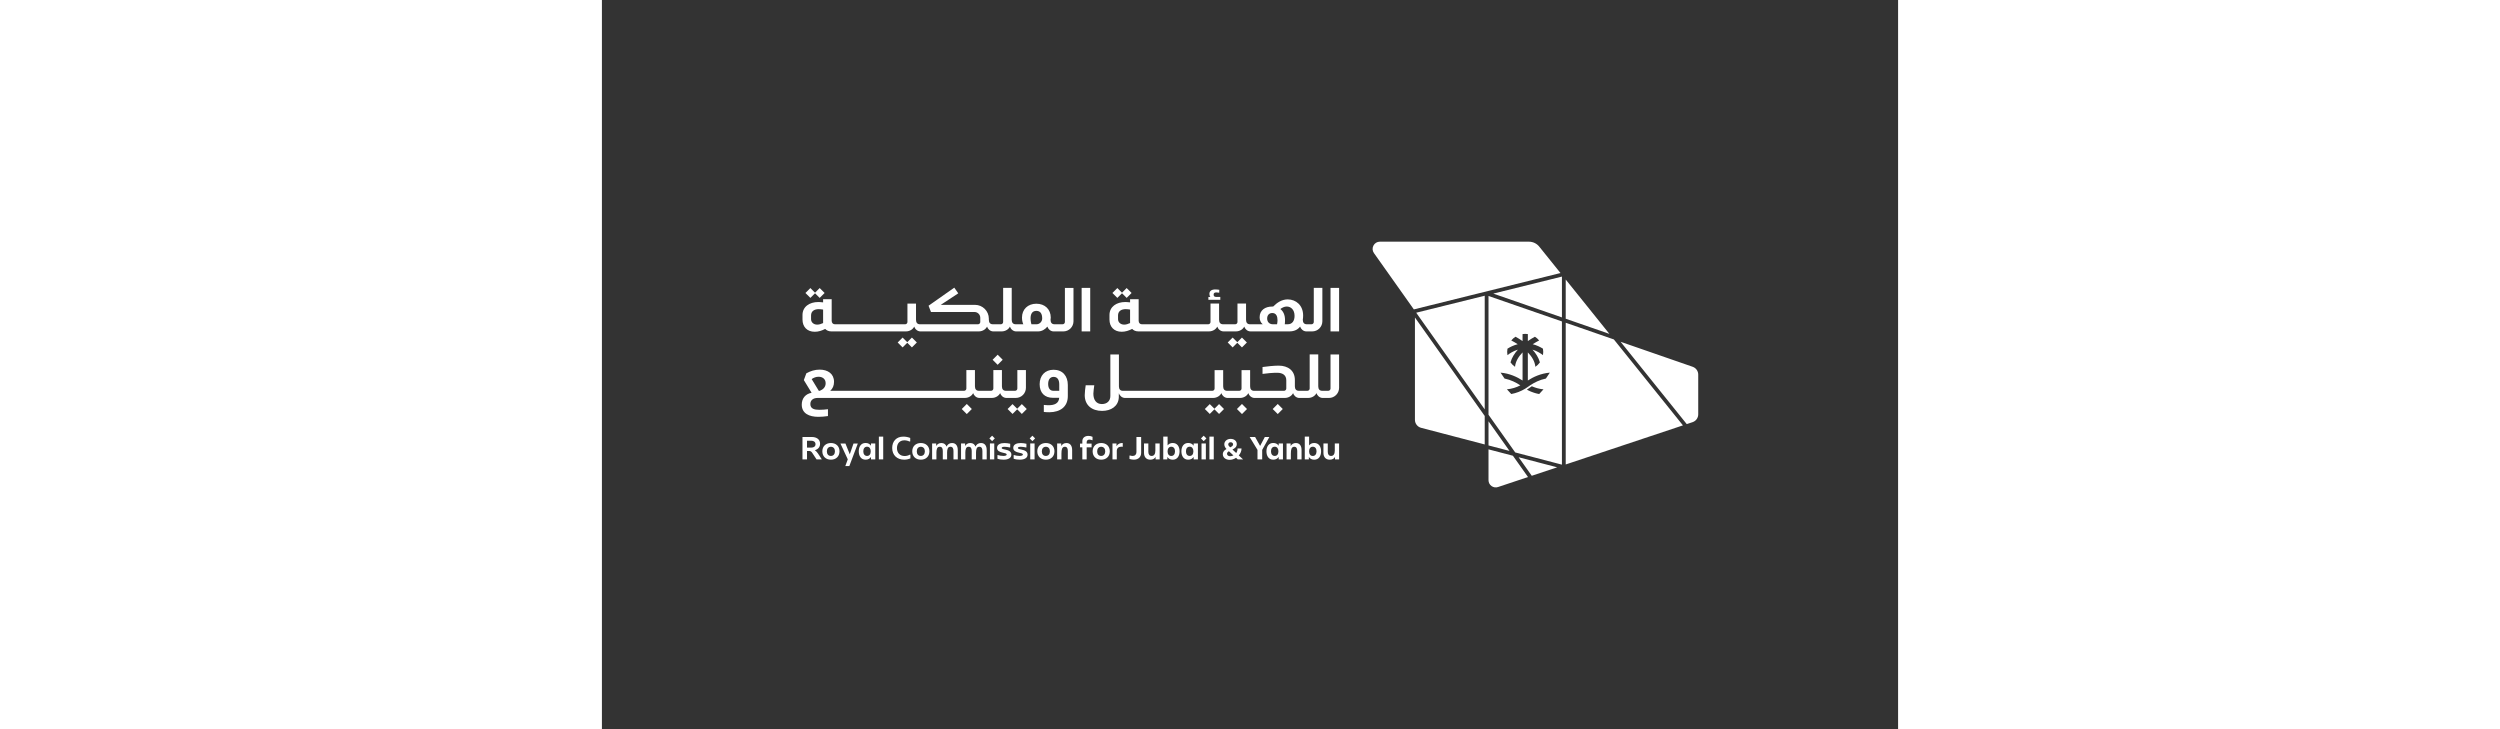 <?xml version="1.0" encoding="UTF-8"?>
<svg id="Layer_1" data-name="Layer 1" xmlns="http://www.w3.org/2000/svg" viewBox="0 0 1920 1080" width="154.3" height="45">
  <rect x="0" y="0" width="1920" height="1080" fill="#333333" stroke="none"/>
  <defs>
    <style>
      .cls-1 {
        fill: #fff;
        stroke-width: 0px;
      }
    </style>
  </defs>
  <polygon class="cls-1" points="941.17 506.91 934.29 500.01 926.97 507.32 934.29 514.63 941.17 507.73 948.07 514.63 955.38 507.32 948.07 500.01 941.17 506.91"/>
  <polygon class="cls-1" points="770.4 434.39 777.3 441.28 784.6 433.98 777.3 426.68 770.4 433.58 763.51 426.68 756.2 433.98 763.51 441.28 770.4 434.39"/>
  <path class="cls-1" d="M916.01,439.84h-6c-3.09,0-3.88-1.5-3.88-3.44,0-2.21,1.14-3.25,4.15-3.25,1.14,0,2.64.18,4.15.45l.09-4.34c-2.02-.26-4.06-.53-5.82-.53-5.56,0-8.83,2.21-8.83,6.71,0,1.68.45,3.26,1.5,4.41h-3v4.23h17.65v-4.23Z"/>
  <path class="cls-1" d="M770,491.42c5.29,0,10.41-1.58,15.43-4.23,2.21,2.38,5.39,3.71,9.27,3.71h104.38c6.24,0,10.69-3.5,12.46-7.12,1.13,3.59,4.71,7.12,9.23,7.12h18.24c6.24,0,10.69-3.5,12.47-7.12,1.13,3.59,4.7,7.12,9.23,7.12h57.54c7.38,0,12.63-2.64,15.98-7.17v.05c1.13,3.59,4.7,7.12,9.23,7.12h8.72c8.29,0,15.01-6.71,15.01-15.01v-49.44h-12.7v50.48c0,1.88-1.52,3.4-3.4,3.4h-6.91c-4.06,0-5.95-2.52-5.95-6.66h-.02c.33-1.97.5-4.06.5-6.28,0-15.18-10.5-23.81-22.76-23.92-8.83,0-15.75,4.7-21.66,10.62h-1.6c-9.88,0-18.42,5.13-18.42,15.8,0,4.05,1.35,7.89,4.61,10.44h-18.79c-4.06,0-5.95-2.52-5.95-6.66v-24.02h-12.7v27.28c0,1.88-1.52,3.4-3.4,3.4h-17.88c-4.06,0-5.96-2.52-5.96-6.66v-24.02h-12.7v27.28c0,1.88-1.52,3.4-3.39,3.4h-98.19c-3,0-4.85-2.11-4.85-5.19v-31.92h-12.7v4.67c-2.48-.26-4.78-.53-7.06-.53-13.08,0-23.47,6.94-23.47,19.24v6.66c0,10.85,6.79,18.16,18.18,18.16M1014.44,454.05c6.09,0,11.56,4.67,11.56,13.84,0,7.16-3.26,12.44-10.07,12.44h-4.41c.28-2.11.36-4.14.36-6.16,0-7.33-2.38-12.98-6.96-16.42,2.82-2.02,5.82-3.7,9.52-3.7M993,463.66c5.9,0,7.76,5.03,7.76,10.68,0,2.12-.26,3.97-.7,6h-6.09c-5.3,0-8.56-3.43-8.56-8.55,0-4.67,2.73-8.12,7.6-8.12M764.51,467.29c0-6.44,4.91-9.36,11.35-9.36,2.12,0,4.19.27,6.49.62v20.01c-2.93,1.33-5.78,2.3-8.68,2.3-5.48,0-9.15-3.51-9.15-8.11v-5.46Z"/>
  <rect class="cls-1" x="1079.28" y="426.45" width="12.7" height="64.46"/>
  <polygon class="cls-1" points="615.13 605.46 608.23 598.57 600.93 605.87 608.23 613.18 615.13 606.28 622.02 613.18 629.33 605.87 622.02 598.57 615.13 605.46"/>
  <path class="cls-1" d="M669.05,547.71c-12.79,0-20.64,8.74-20.64,21.45s7.42,20.11,19.68,20.11h9.27c-.53,8.39-7.15,10.98-15.63,10.98-2.47,0-4.67-.17-7.14-.44v10.4c2.99.27,5.64.53,8.38.45,15.96-.17,27.17-8.12,27.17-23.91v-16.51c0-13.32-7.76-22.54-21.09-22.54M677.44,578.9h-8.65c-5.55,0-7.77-4.58-7.77-10.06,0-5.83,2.39-10.59,8.12-10.59,6.01,0,8.3,5.02,8.3,10.94v9.71Z"/>
  <polygon class="cls-1" points="593.67 532.9 586.19 525.42 578.73 532.9 586.19 540.38 593.67 532.9"/>
  <polygon class="cls-1" points="533 605.87 540.47 613.35 547.94 605.87 540.47 598.39 533 605.87"/>
  <path class="cls-1" d="M610.06,589.45h3.01c8.29,0,15.01-6.71,15.01-15.01v-26.24h-12.7v27.28c0,1.87-1.52,3.4-3.4,3.4h-13.48c-4.07,0-5.96-2.52-5.96-6.67v-24.01h-12.7v27.28c0,1.87-1.52,3.4-3.4,3.4h-17.91c-4.07,0-5.96-2.52-5.96-6.67v-24.01h-12.7v27.28c0,1.87-1.52,3.4-3.4,3.4h-198.27c3.7-3.18,5.64-7.77,5.64-13.32,0-11.92-9.17-18.06-21.25-18.06-7.16,0-13.51,2.02-19.77,5.46l-3.7,10.03,11.48,18.79c-8.91,1.68-14.57,8.12-14.57,17.56,0,13.23,11.21,18.09,24.54,18.09,4.94,0,9.35-.44,14.28-1.14v-10.15c-4.32.53-8.47.88-12.87.88-7.06,0-13.23-1.44-13.23-8.49,0-6.09,4.67-9.09,10.76-9.09h217.96c6.22,0,10.69-3.5,12.46-7.13,1.13,3.6,4.7,7.13,9.23,7.13h18.28c6.22,0,10.69-3.5,12.46-7.13,1.13,3.6,4.7,7.13,9.23,7.13h10.94ZM322.77,578.89h-1.5l-10.59-17.39c3.09-2.02,6.34-3.43,10.24-3.43,5.9,0,10.49,3.34,10.49,9.61,0,5.65-3.61,9.18-8.64,11.21"/>
  <polygon class="cls-1" points="993.6 605.87 1001.08 613.35 1008.54 605.87 1001.08 598.39 993.6 605.87"/>
  <polygon class="cls-1" points="940.61 605.87 948.09 613.35 955.56 605.87 948.09 598.39 940.61 605.87"/>
  <path class="cls-1" d="M1079.28,575.49c0,1.87-1.52,3.4-3.4,3.4h-8.81c-4.07,0-5.96-2.52-5.96-6.67v-47.21h-12.7v50.48c0,1.87-1.52,3.4-3.4,3.4h-12.59c-4.06,0-5.95-2.52-5.95-6.67v-9.35c0-13.94-10.15-21.26-24.01-21.26-6.34,0-17.71,1.08-23.89,2.06v10.19c5.56-.88,16.22-1.77,21.86-1.68,7.68,0,13.33,3.44,13.33,11.02v12.3c0,1.87-1.52,3.4-3.39,3.4h-44.23c-4.06,0-5.95-2.52-5.95-6.67v-24.01h-12.71v27.28c0,1.87-1.51,3.4-3.39,3.4h-17.87c-4.07,0-5.96-2.52-5.96-6.67v-24.01h-12.7v27.28c0,1.87-1.52,3.4-3.39,3.4h-132.36c-4.07,0-5.96-2.52-5.96-6.67v-47.21h-12.7v61.57c0,7.5-5.13,11.91-12.54,11.91-8.21,0-12.62-6.08-12.62-15.34,0-3.1.83-8.38,1.35-12.54h-12.71c-.62,4.51-1.43,10.23-1.43,14.73,0,15,10.76,23.29,25.68,23.29,13.41,0,24.04-6.98,24.79-19.68.08-1.35.07-4.2.04-6.49,1.18,3.55,4.72,6.99,9.18,6.99h130.26c6.22,0,10.69-3.5,12.46-7.13,1.13,3.6,4.7,7.13,9.23,7.13h18.24c6.24,0,10.69-3.5,12.46-7.13,1.13,3.6,4.71,7.13,9.23,7.13h44.6c6.22,0,10.69-3.5,12.46-7.13,1.13,3.6,4.7,7.13,9.23,7.13h12.95c6.22,0,10.69-3.5,12.46-7.13,1.13,3.6,4.7,7.13,9.23,7.13h9.28c8.29,0,15.01-6.71,15.01-15.01v-49.44h-12.7v50.48Z"/>
  <polygon class="cls-1" points="907.3 605.46 900.4 598.57 893.1 605.87 900.4 613.18 907.3 606.28 914.19 613.18 921.5 605.87 914.19 598.57 907.3 605.46"/>
  <polygon class="cls-1" points="315.69 434.39 322.58 441.28 329.89 433.98 322.58 426.68 315.69 433.58 308.79 426.68 301.48 433.98 308.79 441.28 315.69 434.39"/>
  <rect class="cls-1" x="710.61" y="426.45" width="12.7" height="64.46"/>
  <path class="cls-1" d="M685.81,476.94c0,1.87-1.52,3.4-3.4,3.4h-11.89c-4.08,0-5.96-2.52-5.96-6.67h-.01c.21-1.1.32-2.19.32-3.23,0-12.28-8.72-20.55-21.31-20.55s-21.31,8.27-21.31,20.55c0,5.07,1.36,8.58,1.97,9.9h-11.22c-4.06,0-5.96-2.52-5.96-6.67v-47.21h-12.7v50.48c0,1.87-1.51,3.4-3.38,3.4h-11.84c-4.07,0-5.96-2.52-5.96-6.67v-1.59c0-11.32-9.19-20.5-20.5-20.5h-50.73l25.93-17.07-5.9-8.42-38.1,26.78,3.58,9.28h64.45c4.73,0,8.58,3.84,8.58,8.58v6.22c0,1.88-1.52,3.4-3.41,3.4h-85.82c-4.06,0-5.96-2.52-5.96-6.67v-24.01h-12.7v27.28c0,1.87-1.52,3.4-3.4,3.4h-103.97c-3,0-4.85-2.11-4.85-5.2v-31.92h-12.7v4.68c-2.47-.26-4.78-.53-7.06-.53-13.08,0-23.47,6.93-23.47,19.23v6.66c0,10.85,6.79,18.17,18.18,18.17,5.29,0,10.41-1.58,15.43-4.23,2.21,2.38,5.39,3.71,9.27,3.71h110.16c6.24,0,10.69-3.5,12.46-7.13,1.13,3.6,4.71,7.13,9.23,7.13h86.2c6.22,0,10.69-3.5,12.46-7.13,1.13,3.6,4.7,7.13,9.23,7.13h12.2c6.24,0,10.69-3.5,12.46-7.13,1.13,3.6,4.71,7.13,9.23,7.13h32.35c5.79,0,10.57-3,13.89-7.13,1.13,3.6,4.7,7.13,9.23,7.13h14.42c8.29,0,15.02-6.73,15.02-15.02v-49.43h-12.71v50.48ZM327.63,478.57c-2.93,1.33-5.78,2.3-8.68,2.3-5.48,0-9.15-3.51-9.15-8.12v-5.45c0-6.44,4.92-9.36,11.35-9.36,2.12,0,4.19.27,6.49.62v20.01ZM652.16,471.81c0,4.7-3.82,8.53-8.53,8.53h-7.39s-1.29-3.93-1.29-8.67c0-6.62,2.44-11.14,8.54-11.21h.12c6.12.07,8.55,4.59,8.55,11.21v.14Z"/>
  <polygon class="cls-1" points="452.3 507.73 459.19 514.62 466.5 507.31 459.19 500.01 452.3 506.91 445.4 500.01 438.1 507.31 445.4 514.62 452.3 507.73"/>
  <path class="cls-1" d="M317.93,680.49l-6.55-9.94c-1.06-1.56-2.45-2.54-4.31-2.54h-3.25v12.47h-6.73v-33.18h13.73c6.85,0,12.34,3.22,12.34,9.94,0,5.03-3.04,8.33-7.73,9.63,1.85,1.32,3.29,2.87,4.56,4.78l5.75,8.84h-7.81ZM310.19,663.03c3.46,0,6.33-1.69,6.21-5.2-.13-3.37-2.87-4.98-6.21-4.98h-6.38v10.19h6.38Z"/>
  <path class="cls-1" d="M351.94,668.53c0,7.56-5.19,12.43-12.75,12.38-7.56,0-12.68-4.86-12.68-12.38s5.19-12.25,12.71-12.3c7.53,0,12.72,4.78,12.72,12.3M345.18,668.53c0-3.84-2.11-6.76-6-6.76s-5.96,2.96-5.96,6.85,2.07,6.76,5.96,6.76,6-2.96,6-6.85"/>
  <polygon class="cls-1" points="360.73 656.95 367.15 672.92 372.69 656.95 379.07 656.95 366.48 690.41 360.53 690.41 364.19 680.4 353.3 656.95 360.73 656.95"/>
  <path class="cls-1" d="M404.93,656.86v23.63h-6.33v-3.63c-1.69,2.49-4.31,4.06-7.99,4.06-6.85,0-10.14-5.5-10.14-12.38s3.25-12.38,10.14-12.38c3.68,0,6.3,1.57,7.99,4.1v-3.38h6.33ZM398.21,668.57v-.13c-.04-3.71-1.77-6.76-5.5-6.76s-5.5,3.05-5.5,6.8,1.74,6.89,5.54,6.89,5.45-3.04,5.45-6.8"/>
  <rect class="cls-1" x="410.26" y="646.76" width="6.42" height="33.72"/>
  <path class="cls-1" d="M456.7,648.71v4.98l-.51.42c-2.7-1.1-5.32-1.86-8.11-1.86-6.98,0-11.03,4.69-11.03,11.54s4.31,11.71,11.37,11.71c2.83,0,5.5-.76,8.03-2.15l.54.42v5.23c-3,1.23-5.95,1.9-9.21,1.9-10.61,0-17.79-6.68-17.79-17.32,0-10.01,6.29-16.82,16.36-16.82,3.63,0,7.01.6,10.35,1.95"/>
  <path class="cls-1" d="M485.13,668.53c0,7.56-5.19,12.43-12.75,12.38-7.57,0-12.68-4.86-12.68-12.38s5.19-12.25,12.71-12.3c7.53,0,12.72,4.78,12.72,12.3M478.38,668.53c0-3.84-2.11-6.76-6-6.76s-5.96,2.96-5.96,6.85,2.07,6.76,5.96,6.76,6-2.96,6-6.85"/>
  <path class="cls-1" d="M527.14,666.54v13.94h-6.38v-12.3c0-3.46-.94-6.42-4.53-6.42-4.02,0-4.78,3.85-4.9,8.12v10.6h-6.39v-12.3c0-3.46-.92-6.42-4.52-6.42-4.02,0-4.78,3.85-4.91,8.12v10.6h-6.38v-23.61h6.04v3.8c1.52-2.7,4.06-4.43,7.69-4.43,4.02,0,6.51,2.11,7.65,5.28,1.48-3.17,4.14-5.28,8.15-5.28,5.92,0,8.46,4.56,8.46,10.31"/>
  <path class="cls-1" d="M569.99,666.54v13.94h-6.38v-12.3c0-3.46-.94-6.42-4.53-6.42-4.02,0-4.78,3.85-4.9,8.12v10.6h-6.39v-12.3c0-3.46-.92-6.42-4.52-6.42-4.02,0-4.78,3.85-4.91,8.12v10.6h-6.38v-23.61h6.04v3.8c1.52-2.7,4.06-4.43,7.69-4.43,4.02,0,6.51,2.11,7.65,5.28,1.48-3.17,4.14-5.28,8.15-5.28,5.92,0,8.46,4.56,8.46,10.31"/>
  <path class="cls-1" d="M604.81,657.33v5.28l-.34.26c-2.79-.6-5.45-1.06-7.9-1.06s-4.4.41-4.4,1.73c0,1.6,2.92,1.9,5.58,2.49,4.72,1.01,8.78,2.74,8.78,7.43,0,5.29-5.23,7.44-11.49,7.44-3.17,0-6.17-.34-9.13-1.39v-5.25l.34-.25c2.75.85,5.45,1.35,8.41,1.35,2.36,0,4.9-.5,4.9-2.07,0-1.7-3.04-2.15-5.62-2.71-4.73-1.1-8.62-2.66-8.62-7.18,0-5.11,5.07-7.14,11.11-7.14,2.92,0,5.58.47,8.37,1.06"/>
  <path class="cls-1" d="M628.81,657.33v5.28l-.34.26c-2.79-.6-5.45-1.06-7.9-1.06s-4.4.41-4.4,1.73c0,1.6,2.92,1.9,5.58,2.49,4.72,1.01,8.78,2.74,8.78,7.43,0,5.29-5.23,7.44-11.49,7.44-3.17,0-6.17-.34-9.13-1.39v-5.25l.34-.25c2.75.85,5.45,1.35,8.41,1.35,2.36,0,4.9-.5,4.9-2.07,0-1.7-3.04-2.15-5.62-2.71-4.73-1.1-8.62-2.66-8.62-7.18,0-5.11,5.07-7.14,11.11-7.14,2.92,0,5.58.47,8.37,1.06"/>
  <path class="cls-1" d="M670.34,668.53c0,7.56-5.19,12.43-12.75,12.38-7.56,0-12.68-4.86-12.68-12.38s5.19-12.25,12.71-12.3c7.53,0,12.72,4.78,12.72,12.3M663.59,668.53c0-3.84-2.11-6.76-6-6.76s-5.96,2.96-5.96,6.85,2.07,6.76,5.96,6.76,6-2.96,6-6.85"/>
  <path class="cls-1" d="M680.36,656.87v3.84c1.52-2.7,4.06-4.47,7.74-4.47,5.91,0,8.44,4.56,8.44,10.31v13.95h-6.38v-12.3c0-3.47-.94-6.43-4.4-6.43-4.4,0-5.03,4.73-5.03,9.55l-.04-.04v9.22h-6.38v-23.63h6.04Z"/>
  <path class="cls-1" d="M708.21,657.12h3.43v-3.59c0-5.07,3.88-7.86,8.96-7.86,2.2,0,4.22.38,6.17,1.39l-.04,4.81-.22.3c-1.47-.55-2.92-.98-4.52-.98-2.37,0-3.93,1.44-3.93,3.85v2.07h7.31v5.54h-7.31v17.83h-6.42v-17.83h-3.43v-5.54Z"/>
  <path class="cls-1" d="M752.32,668.53c0,7.56-5.19,12.43-12.75,12.38-7.56,0-12.68-4.86-12.68-12.38s5.19-12.25,12.72-12.3c7.52,0,12.71,4.78,12.71,12.3M745.56,668.53c0-3.84-2.11-6.76-6-6.76s-5.96,2.96-5.96,6.85,2.07,6.76,5.96,6.76,6-2.96,6-6.85"/>
  <path class="cls-1" d="M762.25,656.87v3.97c2.07-3.38,5.25-4.86,9.25-4.6v5.57c-.67-.12-1.31-.16-1.94-.16-3.93,0-6.89,2.02-6.89,6.25v12.6h-6.39v-23.63h5.96Z"/>
  <path class="cls-1" d="M798.76,647.31v23.45c0,6.3-4.31,10.14-10.73,10.14-2.2,0-4.31-.42-6.55-1.01v-4.82l.54-.42c1.44.42,2.83.76,4.23.76,3.46-.04,5.53-2.32,5.53-5.66v-22.44h6.98Z"/>
  <path class="cls-1" d="M820.15,680.49v-3.63c-1.44,2.54-4.06,4.06-7.78,4.06-6.08,0-9.38-4.02-9.38-10.19v-13.86h6.43v12.34c0,3.43,1.39,6.17,4.9,6.17,3.97,0,5.45-3.5,5.45-7.56l.04.04v-10.99h6.38v23.63h-6.04Z"/>
  <path class="cls-1" d="M855.68,668.57c0,6.85-3.3,12.38-10.19,12.38-3.67,0-6.29-1.57-7.94-4.1v3.59l-1.85.04h-4.19v-33.72h6.42v13.02c1.7-2.23,4.19-3.59,7.61-3.59,6.85,0,10.14,5.54,10.14,12.38M848.92,668.57c0-3.77-1.73-6.85-5.5-6.85s-5.5,3.08-5.5,6.85,1.7,6.85,5.45,6.85,5.54-3.08,5.54-6.85"/>
  <path class="cls-1" d="M882.85,656.86v23.63h-6.33v-3.63c-1.69,2.49-4.31,4.06-7.99,4.06-6.85,0-10.14-5.5-10.14-12.38s3.25-12.38,10.14-12.38c3.68,0,6.3,1.57,7.99,4.1v-3.38h6.33ZM876.14,668.57v-.13c-.04-3.71-1.77-6.76-5.5-6.76s-5.5,3.05-5.5,6.8,1.74,6.89,5.54,6.89,5.45-3.04,5.45-6.8"/>
  <path class="cls-1" d="M894.61,680.49h-6.42v-23.63h6.42v23.63ZM895.42,649.43l-4.04,4.03-4.03-4.03,4.03-4.04,4.04,4.04Z"/>
  <rect class="cls-1" x="899.89" y="646.76" width="6.42" height="33.72"/>
  <path class="cls-1" d="M949.7,680.49h-7.86l-2.49-2.33c-2.92,1.9-6.21,3-9.42,3-6.13,0-10.19-3.55-10.19-8.28,0-3.93,2.49-6.13,5.45-7.74-1.95-1.98-3.25-4.35-3.25-7.05,0-4.35,3.84-7.99,9.34-7.99s9.13,3.21,9.13,7.68-3.13,6.43-6.42,8.07l5.57,5.2c1.27-1.82,2.02-4.1,2.02-6.73h5.88c0,3.9-1.6,7.44-4.06,10.27l6.3,5.88ZM935.46,674.57l-6.71-6.17c-1.64.97-2.79,2.11-2.79,3.81,0,1.94,1.82,3.59,4.52,3.59,1.7,0,3.43-.42,4.98-1.23M930.56,662.65c2.49-1.14,4.4-2.36,4.4-4.4,0-1.82-1.61-3.17-3.55-3.17-2.46,0-3.63,1.6-3.63,3.21,0,1.39,1.06,2.62,2.79,4.35"/>
  <polygon class="cls-1" points="988.67 647.31 978.06 666.41 978.06 680.48 971.09 680.48 971.09 666.41 959.47 647.31 967.58 647.31 974.98 660.54 981.95 647.31 988.67 647.31"/>
  <path class="cls-1" d="M1008.82,656.86v23.63h-6.33v-3.63c-1.69,2.49-4.31,4.06-7.99,4.06-6.85,0-10.14-5.5-10.14-12.38s3.25-12.38,10.14-12.38c3.68,0,6.3,1.57,7.99,4.1v-3.38h6.33ZM1002.1,668.57v-.13c-.04-3.71-1.77-6.76-5.5-6.76s-5.5,3.05-5.5,6.8,1.74,6.89,5.54,6.89,5.45-3.04,5.45-6.8"/>
  <path class="cls-1" d="M1020.19,656.87v3.84c1.52-2.7,4.06-4.47,7.74-4.47,5.91,0,8.44,4.56,8.44,10.31v13.95h-6.38v-12.3c0-3.47-.94-6.43-4.4-6.43-4.4,0-5.03,4.73-5.03,9.55l-.04-.04v9.22h-6.38v-23.63h6.04Z"/>
  <path class="cls-1" d="M1065.31,668.57c0,6.85-3.3,12.38-10.19,12.38-3.67,0-6.29-1.57-7.94-4.1v3.59l-1.85.04h-4.19v-33.72h6.42v13.02c1.7-2.23,4.19-3.59,7.61-3.59,6.84,0,10.14,5.54,10.14,12.38M1058.56,668.57c0-3.77-1.73-6.85-5.5-6.85s-5.5,3.08-5.5,6.85,1.7,6.85,5.45,6.85,5.54-3.08,5.54-6.85"/>
  <path class="cls-1" d="M1085.94,680.49v-3.63c-1.44,2.54-4.06,4.06-7.78,4.06-6.08,0-9.38-4.02-9.38-10.19v-13.86h6.43v12.34c0,3.43,1.39,6.17,4.9,6.17,3.97,0,5.45-3.5,5.45-7.56l.04.04v-10.99h6.38v23.63h-6.04Z"/>
  <rect class="cls-1" x="634.48" y="656.86" width="6.42" height="23.63"/>
  <polygon class="cls-1" points="641.71 649.43 637.69 653.45 633.65 649.43 637.69 645.39 641.71 649.43"/>
  <rect class="cls-1" x="574.76" y="656.86" width="6.42" height="23.63"/>
  <polygon class="cls-1" points="582.01 649.43 577.98 653.45 573.94 649.43 577.98 645.39 582.01 649.43"/>
  <path class="cls-1" d="M1552.09,568.88l-53.11-66.08-49.99-17.34-21.32-7.39v209.92l173.63-57.89-49.21-61.22ZM1320.36,434.91l101.7,35.27v-60.48l-101.7,25.21ZM1209.63,462.36l-3.44.87,63.01,88.89,38.48,54.3v-168.37l-98.05,24.31ZM1331.73,650.09l-18.43-26.04v35.77l31.11,8.13-12.68-17.86ZM1411.01,472.29l-97.71-33.88v175.94l22.97,32.42,16.58,23.4,69.2,18.1v-212.13l-11.05-3.84ZM1388.66,583.33l-.32.33c-.62-.11-1.22-.22-1.82-.37-.28-.05-.58-.11-.86-.18-.37-.1-.73-.17-1.11-.26-.22-.05-.45-.12-.66-.17-.17-.05-.33-.09-.49-.14-.32-.08-.64-.17-.96-.27-.47-.13-.94-.27-1.4-.42-.29-.1-.6-.18-.9-.3-1.17-.39-2.33-.82-3.47-1.28-.28-.1-.54-.21-.83-.34-.11-.04-.23-.1-.34-.13-.28-.13-.58-.25-.84-.38-.3-.13-.61-.28-.9-.41-.24-.11-.49-.22-.71-.34-.25-.11-.47-.22-.72-.33-.35-.2-.73-.38-1.07-.57-.37-.18-.73-.37-1.09-.58,1.19-.75,2.33-1.53,3.43-2.36.85-.62,1.74-1.24,2.68-1.87.41-.26.83-.54,1.25-.83.34.17.67.32,1.01.47.64.26,1.27.52,1.92.77.42.16.88.34,1.33.48.26.1.54.2.81.28.28.1.58.18.86.28.36.11.7.21,1.04.32.38.12.75.21,1.13.33,1.23.34,2.48.61,3.74.87.22.04.45.08.69.12.32.08.65.13.99.18.36.05.73.11,1.11.16.26.04.52.08.81.1.22.03.45.08.67.1.37.03.74.07,1.12.11l-6.1,6.65ZM1400.88,556.9l-2.56,3.82c-9.44,1.95-17.44,6.08-23.46,10.11-.97.65-1.9,1.28-2.76,1.94-1.45,1.06-2.91,2.05-4.42,2.96-6.37,3.9-13.34,6.57-20.67,7.93l-.32-.33-6.13-6.65c7.02-.65,13.74-2.64,19.91-5.85-6.01-4.03-14.02-8.18-23.47-10.11l-2.54-3.82-3.32-4.91c13.31,1.11,24.49,6.39,32.6,11.64v-41.63c-5.78,6.01-10.43,13.24-11.17,21.37-2.61-1.78-4.88-4-6.7-6.59,1.95-7.11,6.06-13.45,10.97-18.86-7.01,2.11-12.47,5.8-15.49,8.16-.28-1.56-.42-3.15-.42-4.78s.14-3.24.42-4.79c3.92-2.47,9.1-5.08,15.22-6.65-4-2.58-7.49-4.47-9.57-5.52,1.77-2.18,3.88-4.07,6.27-5.56,2.79,1.51,6.48,3.69,10.46,6.45v-10.39c1.27-.18,2.59-.27,3.92-.27s2.63.09,3.91.27v10.37c3.97-2.74,7.68-4.92,10.47-6.43,2.37,1.49,4.49,3.38,6.27,5.56-2.08,1.04-5.56,2.94-9.57,5.52,6.13,1.57,11.31,4.18,15.22,6.65.27,1.55.42,3.16.42,4.79s-.15,3.23-.42,4.78c-3.01-2.36-8.49-6.03-15.49-8.15,4.91,5.41,9.02,11.74,10.97,18.85-1.83,2.59-4.1,4.81-6.71,6.59-.75-8.13-5.38-15.37-11.17-21.37v41.63c8.11-5.28,19.31-10.53,32.59-11.64l-3.3,4.91ZM1427.67,414.09v58.05l22.05,7.64,42.64,14.79-64.69-80.48ZM1388.51,365.37c-3.75-4.68-9.37-7.38-15.37-7.38h-220.8c-4.08,0-7.64,2.18-9.51,5.81-1.87,3.62-1.59,7.76.77,11.1l55.11,77.77,4,5.64,97.92-24.29,119.29-29.58-31.42-39.07ZM1268.64,561.06l-64.32-90.75v151.6c0,5.54,3.77,10.4,9.13,11.81l94.23,24.64v-42.21l-39.05-55.09ZM1356.27,684.7l-6.82-9.62-36.15-9.45v45.65c0,3.48,1.61,6.65,4.44,8.68,2.83,2.05,6.34,2.58,9.65,1.48l44.42-14.82-15.54-21.93ZM1357.91,677.29l6.37,8.97,13.1,18.51,37.64-12.54-57.11-14.94ZM1615.75,543.31l-106.79-37.04,8.05,10.01,89.95,111.93,8.65-2.88c5-1.67,8.35-6.31,8.35-11.59v-58.88c0-5.19-3.3-9.83-8.22-11.54"/>
</svg>